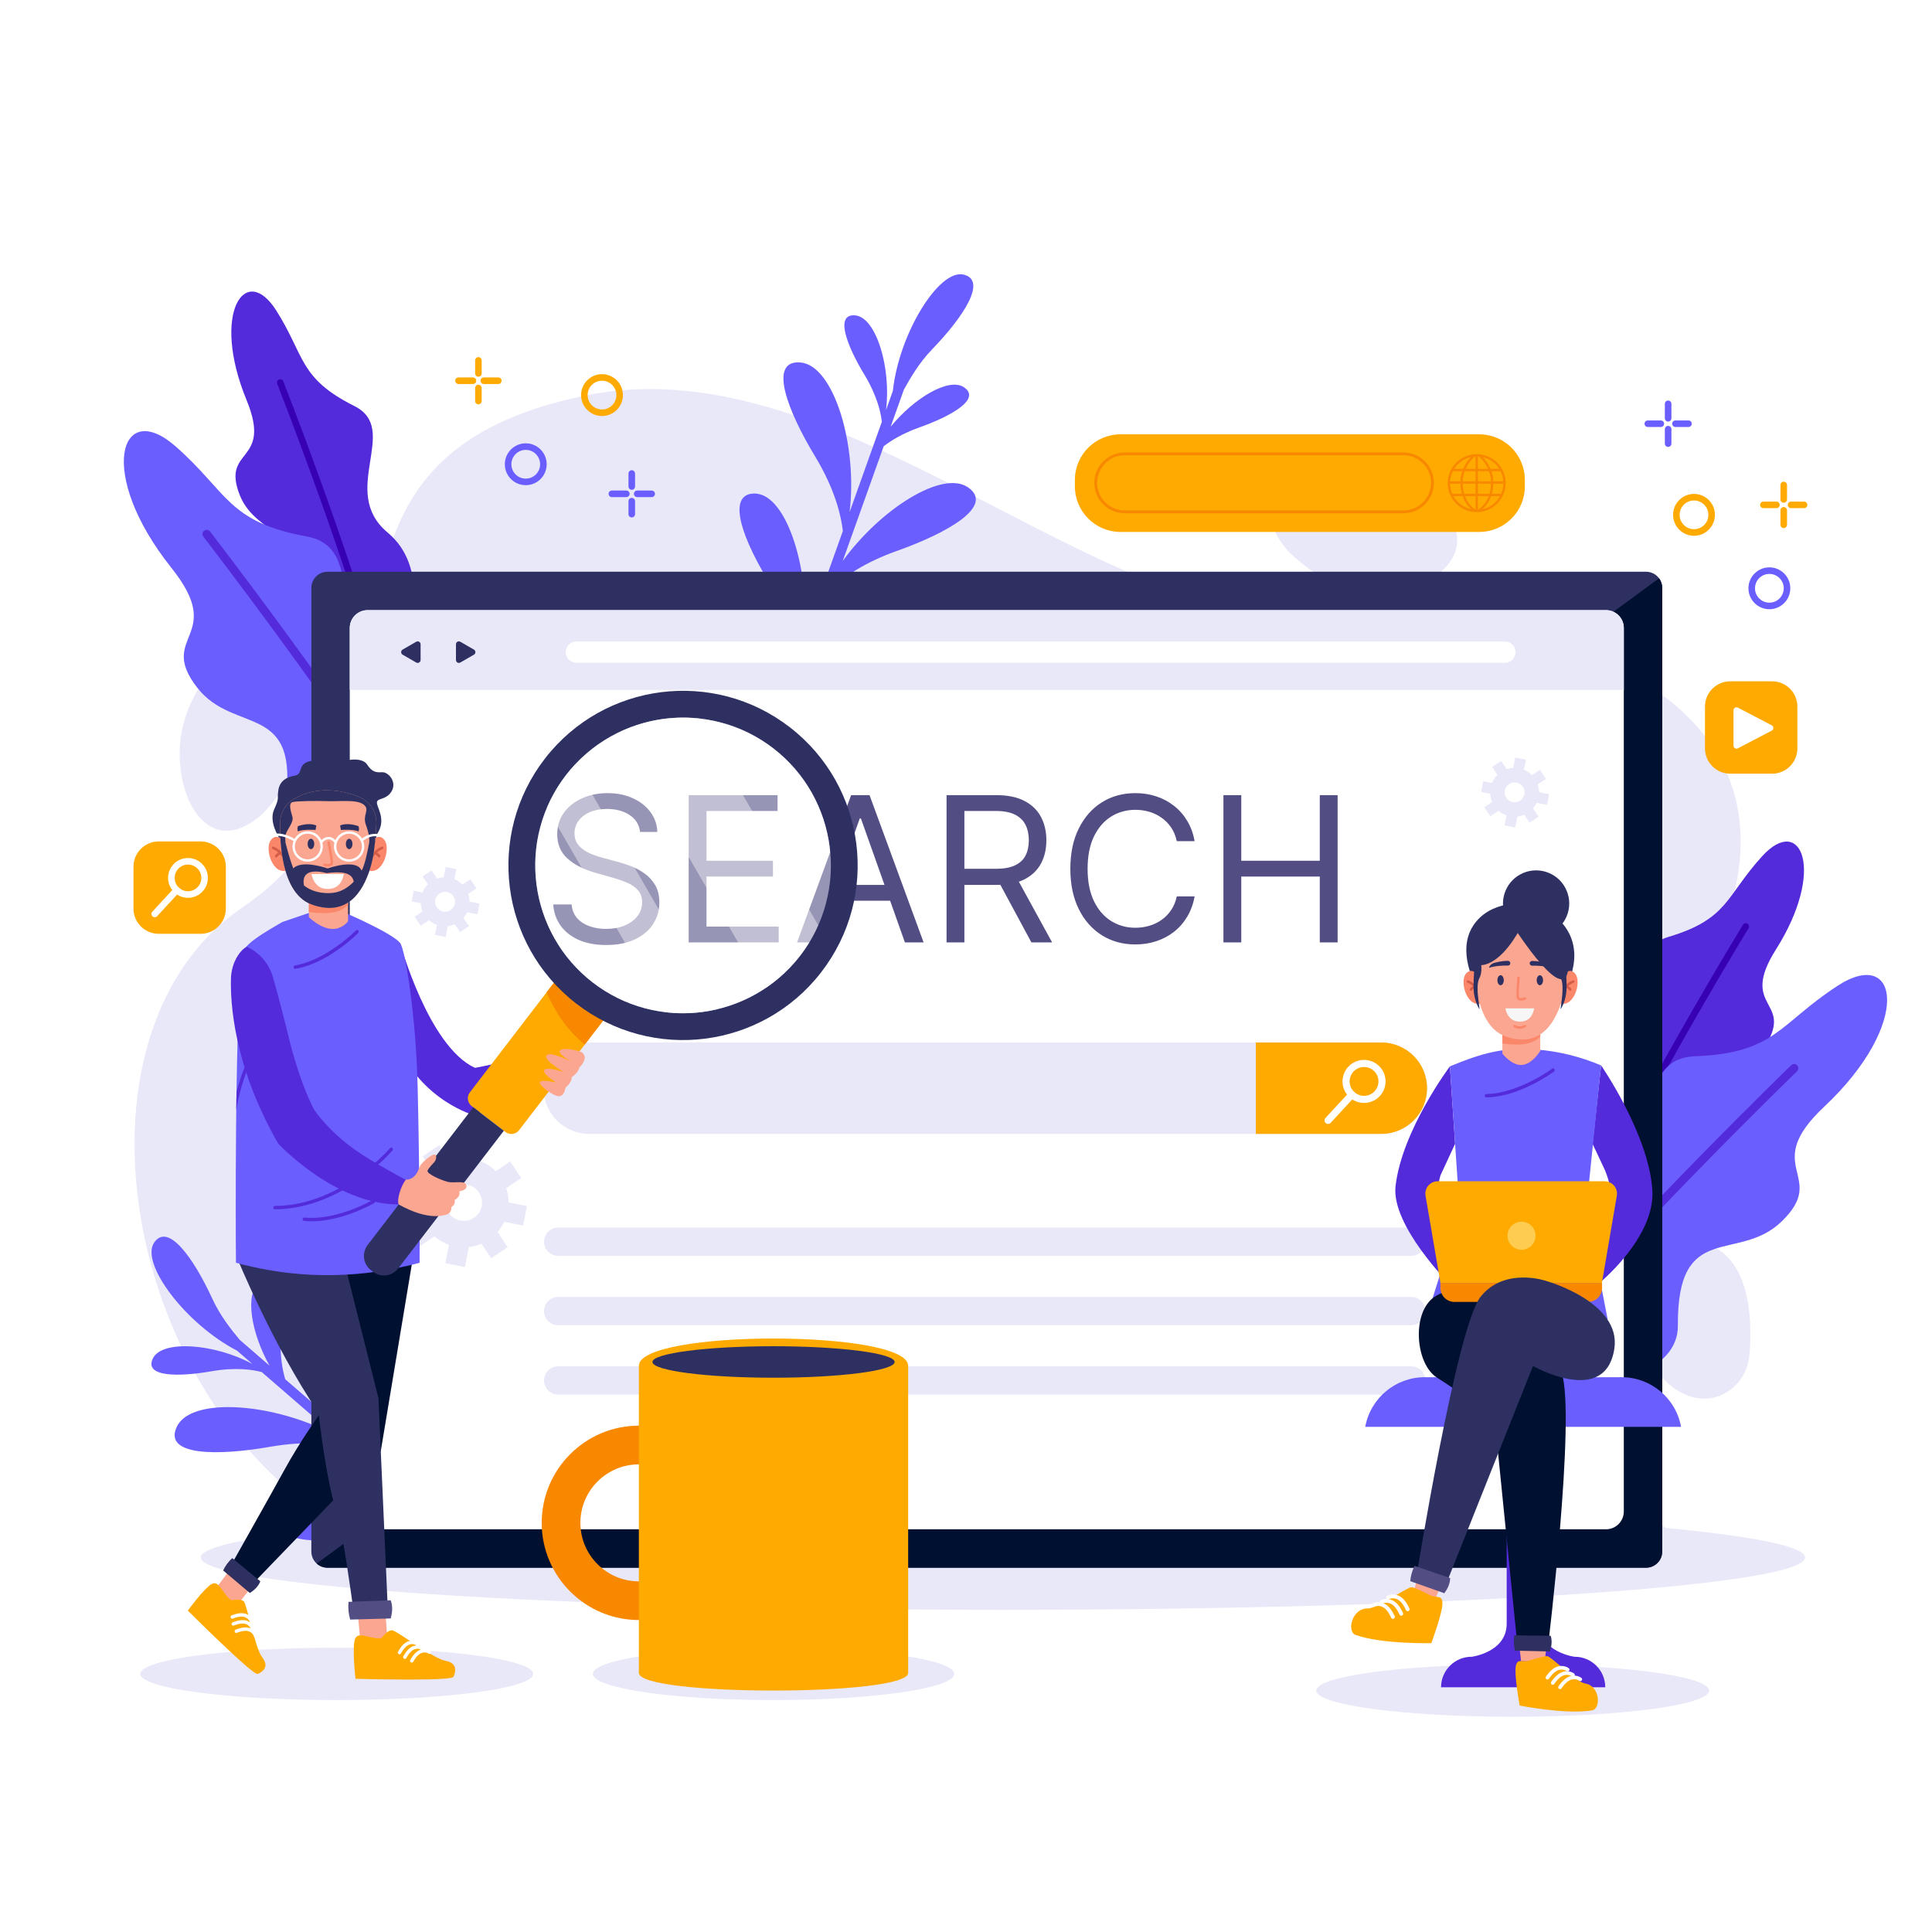 <svg width="500" height="500" viewBox="0 0 500 500" fill="none" xmlns="http://www.w3.org/2000/svg">
<rect x="0" y="0" width="500" height="500" fill="#333333" stroke="none"/>
<g clip-path="url(#clip0_1816_8)">
<path d="M500 0H0V500H500V0Z" fill="white"/>
<path d="M437.242 400.553C414.538 383.304 375.708 340.5 426.842 273.307C490.076 190.215 414.347 156.125 341.76 159.683C283.362 162.545 217.64 89.129 152.079 102.251C65.06 119.667 121.562 194.604 62.56 234.977C12.242 269.408 33.845 374.32 99.334 400.553H437.242Z" fill="#E8E8F9"/>
<path d="M447.097 360.17C450.367 358.083 452.415 354.527 452.753 350.662C453.514 341.937 453.487 321.661 436.894 321.102C426.826 320.763 420.072 338.639 425.87 350.255C430.851 360.234 439.91 364.757 447.097 360.17Z" fill="#E8E8F9"/>
<path d="M333.158 142.404C333.158 142.404 352.134 162.918 371.289 149.265C386.774 138.228 368.061 123.017 353.78 120.991C338.283 118.793 320.653 127.662 333.158 142.404Z" fill="#E8E8F9"/>
<path d="M67.885 210.691C67.885 210.691 87.409 191.905 73.809 173.598C62.815 158.798 48.427 177.228 46.735 191.11C44.899 206.173 53.832 223.095 67.885 210.691Z" fill="#E8E8F9"/>
<path d="M259.552 416.622C374.204 416.622 467.148 410.552 467.148 403.065C467.148 395.578 374.204 389.508 259.552 389.508C144.9 389.508 51.956 395.578 51.956 403.065C51.956 410.552 144.9 416.622 259.552 416.622Z" fill="#E8E8F9"/>
<path d="M459.603 245.74C449.999 260.93 464.066 258.863 457.08 270.275C450.711 280.677 436.602 275.132 442.116 295.787C443.322 300.305 440.767 304.436 436.504 307.218C429.488 311.794 421.402 310.848 415.606 306.65C415.136 306.312 414.679 305.95 414.241 305.567C409.661 301.578 406.923 295.389 408.071 288.384C409.002 282.701 411.575 276.735 417.722 273.203C432.144 264.916 418.909 246.324 431.809 242.468C447.366 237.817 446.625 231.894 456.079 221.551C466.098 210.585 472.62 225.153 459.603 245.74Z" fill="#542BDA"/>
<path d="M452.517 240.221C452.251 240.656 430.186 276.781 415.605 306.649C415.135 306.311 414.678 305.949 414.24 305.566C428.873 275.671 450.799 239.768 451.067 239.333C451.312 238.933 451.836 238.807 452.236 239.052C452.637 239.297 452.762 239.821 452.517 240.221Z" fill="#3700B3"/>
<path d="M472.117 286.399C455.27 302.215 473.447 304.171 461.075 316.126C449.798 327.023 434.02 315.577 434.232 343.063C434.278 349.076 429.768 353.394 423.565 355.484C413.359 358.921 403.597 355.139 397.734 348.048C397.257 347.476 396.806 346.878 396.384 346.26C391.968 339.819 390.553 331.234 394.237 322.884C397.225 316.109 402.35 309.513 411.139 307.095C431.76 301.423 421.272 274.019 438.572 273.373C459.435 272.593 460.42 264.982 475.518 255.152C491.522 244.731 494.949 264.966 472.117 286.399Z" fill="#6B5EFF"/>
<path d="M465.074 277.248C464.603 277.704 425.504 315.566 397.736 348.049C397.259 347.477 396.808 346.879 396.386 346.261C424.227 313.761 463.082 276.131 463.556 275.675C463.99 275.256 464.682 275.268 465.102 275.702C465.52 276.136 465.508 276.828 465.074 277.248Z" fill="#542BDA"/>
<path d="M63.803 103.519C70.636 120.141 57.138 115.672 62.046 128.12C66.52 139.466 81.376 136.445 72.373 155.835C70.404 160.077 72.206 164.587 75.924 168.064C82.042 173.784 90.171 174.251 96.606 171.119C97.128 170.868 97.64 170.59 98.137 170.288C103.338 167.151 107.104 161.529 107.186 154.431C107.252 148.672 105.749 142.352 100.305 137.81C87.533 127.154 103.784 111.13 91.745 105.102C77.227 97.83 78.98 92.124 71.458 80.303C63.485 67.771 54.543 80.992 63.803 103.519Z" fill="#542BDA"/>
<path d="M71.737 99.309C71.924 99.784 87.41 139.18 96.606 171.119C97.128 170.868 97.64 170.59 98.137 170.288C88.894 138.313 73.507 99.16 73.318 98.685C73.146 98.248 72.652 98.034 72.215 98.206C71.779 98.378 71.564 98.872 71.737 99.309Z" fill="#3700B3"/>
<path d="M44.347 146.939C58.757 165.003 40.488 164.337 51.021 177.941C60.623 190.34 77.876 181.27 73.732 208.442C72.826 214.386 76.671 219.306 82.511 222.262C92.12 227.124 102.323 224.779 109.14 218.599C109.694 218.101 110.226 217.574 110.732 217.022C116.024 211.28 118.654 202.986 116.202 194.194C114.214 187.061 110.086 179.799 101.734 176.149C82.137 167.585 96.439 141.963 79.41 138.848C58.874 135.09 58.987 127.416 45.452 115.527C31.104 102.923 24.817 122.459 44.347 146.939Z" fill="#6B5EFF"/>
<path d="M52.627 138.89C53.028 139.409 86.306 182.476 109.14 218.599C109.694 218.101 110.226 217.574 110.732 217.022C87.829 180.872 54.759 138.069 54.356 137.55C53.986 137.073 53.3 136.986 52.822 137.356C52.344 137.726 52.257 138.412 52.627 138.89Z" fill="#542BDA"/>
<path d="M241.73 153.095C234.624 148.229 216.829 160.231 207.523 174.805L215.778 151.679C218.766 149.088 223.996 145.452 232.171 142.554C244.883 138.048 257.624 130.991 250.505 126.116C243.834 121.548 227.741 131.848 218.097 145.184L228.698 115.486C230.67 113.969 233.672 112.126 237.961 110.606C245.972 107.766 254.002 103.319 249.515 100.247C245.622 97.581 236.636 102.95 230.501 110.433L233.937 100.807C235.508 98.011 237.743 94.015 241.266 90.37C249.427 81.926 255.599 72.427 249.304 71.05C243.003 69.672 232.693 86.22 231.07 101.169L229.302 106.122C230.675 95.248 226.766 82.083 221.314 81.617C215.897 81.154 219.294 89.681 223.697 96.952C227.048 102.487 227.973 106.878 228.222 109.15L219.871 132.545C221.996 115.319 215.804 94.545 207.178 93.808C198.582 93.073 203.973 106.603 210.959 118.14C216.238 126.858 217.725 133.793 218.131 137.421L208.117 165.475C209.892 148.453 203.804 127.793 195.311 127.726C188.764 127.674 190.768 136.919 198.588 149.969C203.903 158.838 205.602 166.802 206.146 170.995L201.429 184.209C202.219 184.768 203.041 185.061 203.857 185.076L205.734 179.818C208.385 177.254 213.908 172.895 223.397 169.532C236.108 165.027 248.849 157.969 241.73 153.095Z" fill="#6B5EFF"/>
<path d="M121.645 401.778H125.584L125.445 401.658C124.016 398.258 121.955 391.531 122.259 381.468C122.667 367.987 120.706 353.555 113.583 358.423C106.473 363.282 111.21 384.218 121.42 398.172L102.858 382.097C101.525 378.373 100.032 372.181 100.295 363.512C100.702 350.031 98.742 335.599 91.619 340.467C84.944 345.029 88.711 363.761 97.646 377.582L73.809 356.939C73.11 354.551 72.48 351.086 72.618 346.537C72.875 338.041 71.639 328.946 67.15 332.014C63.254 334.677 65.002 344.997 69.753 353.427L62.027 346.736C59.99 344.258 57.076 340.727 54.956 336.123C50.043 325.456 43.427 316.262 39.863 321.63C36.295 327.003 47.981 342.609 61.327 349.54L65.303 352.983C55.666 347.763 41.979 346.635 39.569 351.547C37.174 356.428 46.353 356.352 54.725 354.884C61.098 353.767 65.526 354.495 67.734 355.088L86.512 371.35C71.227 363.126 49.622 361.369 45.808 369.142C42.008 376.887 56.572 376.766 69.856 374.436C79.895 372.676 86.896 373.803 90.425 374.739L112.943 394.24C97.722 386.416 76.26 384.604 73.12 392.495C70.699 398.579 80.042 400.061 95.038 397.501C105.23 395.762 113.268 397.064 117.374 398.077L121.645 401.778Z" fill="#6B5EFF"/>
<path d="M430.18 152.152V401.536C430.18 403.847 428.305 405.72 425.993 405.72H84.761C83.685 405.72 82.71 405.316 81.966 404.651C81.114 403.885 80.576 402.773 80.576 401.535V152.152C80.576 149.841 82.449 147.965 84.76 147.965H425.993C427.371 147.965 428.596 148.634 429.36 149.662C429.875 150.358 430.18 151.219 430.18 152.152Z" fill="#2E3062"/>
<path d="M430.18 152.152V401.536C430.18 403.847 428.305 405.72 425.993 405.72H84.761C83.685 405.72 82.71 405.316 81.966 404.651L429.36 149.662C429.875 150.358 430.18 151.219 430.18 152.152Z" fill="#001030"/>
<path d="M420.239 162.518V391.169C420.239 393.713 418.174 395.778 415.628 395.778H95.128C92.582 395.778 90.519 393.713 90.519 391.169V162.518C90.519 159.972 92.582 157.907 95.128 157.907H415.628C418.174 157.906 420.239 159.971 420.239 162.518Z" fill="white"/>
<path d="M420.239 162.518V178.56H90.518V162.518C90.518 159.972 92.581 157.907 95.127 157.907H415.627C418.174 157.906 420.239 159.971 420.239 162.518Z" fill="#E8E8F9"/>
<path d="M146.407 168.773C146.407 170.287 147.635 171.515 149.149 171.515H389.489C391.003 171.515 392.231 170.287 392.231 168.773C392.231 167.259 391.004 166.032 389.489 166.032H149.149C147.634 166.032 146.407 167.259 146.407 168.773Z" fill="white"/>
<path d="M108.848 168.773V170.804C108.848 171.387 108.217 171.751 107.713 171.459L105.954 170.443L104.195 169.427C103.69 169.136 103.69 168.407 104.195 168.116L105.954 167.1L107.713 166.084C108.218 165.793 108.848 166.157 108.848 166.739V168.773Z" fill="#2E3062"/>
<path d="M118.001 168.773V170.804C118.001 171.387 118.632 171.751 119.136 171.459L120.895 170.443L122.654 169.427C123.159 169.136 123.159 168.407 122.654 168.116L120.895 167.1L119.136 166.084C118.631 165.793 118.001 166.157 118.001 166.739V168.773Z" fill="#2E3062"/>
<path d="M165.652 215.312C165.428 213.426 164.523 211.962 162.934 210.92C161.346 209.877 159.398 209.356 157.09 209.356C155.403 209.356 153.926 209.629 152.661 210.175C151.408 210.721 150.428 211.472 149.72 212.427C149.025 213.383 148.678 214.468 148.678 215.684C148.678 216.702 148.92 217.576 149.404 218.308C149.9 219.028 150.533 219.63 151.302 220.114C152.072 220.585 152.878 220.976 153.722 221.286C154.565 221.584 155.341 221.826 156.048 222.012L159.919 223.054C160.912 223.315 162.016 223.675 163.232 224.134C164.461 224.593 165.633 225.219 166.75 226.014C167.879 226.795 168.809 227.8 169.541 229.029C170.273 230.257 170.639 231.764 170.639 233.551C170.639 235.611 170.1 237.472 169.02 239.135C167.953 240.797 166.39 242.119 164.33 243.099C162.283 244.079 159.795 244.569 156.867 244.569C154.137 244.569 151.774 244.129 149.776 243.248C147.791 242.367 146.228 241.138 145.086 239.563C143.957 237.987 143.318 236.157 143.169 234.072H147.934C148.058 235.512 148.542 236.703 149.385 237.646C150.241 238.576 151.321 239.271 152.624 239.73C153.939 240.177 155.353 240.4 156.867 240.4C158.629 240.4 160.211 240.115 161.613 239.544C163.015 238.961 164.125 238.154 164.944 237.125C165.763 236.082 166.173 234.866 166.173 233.477C166.173 232.211 165.819 231.181 165.112 230.387C164.405 229.593 163.474 228.948 162.32 228.452C161.166 227.955 159.919 227.521 158.579 227.149L153.889 225.809C150.911 224.953 148.554 223.731 146.817 222.142C145.08 220.554 144.211 218.476 144.211 215.908C144.211 213.773 144.788 211.912 145.942 210.324C147.109 208.724 148.672 207.483 150.632 206.602C152.605 205.709 154.807 205.262 157.239 205.262C159.696 205.262 161.88 205.702 163.79 206.583C165.701 207.452 167.215 208.643 168.332 210.157C169.461 211.67 170.056 213.389 170.118 215.312H165.652ZM178.228 243.899V205.783H201.232V209.877H182.844V222.757H200.041V226.851H182.844V239.805H201.53V243.899H178.228ZM211.115 243.899H206.276L220.271 205.783H225.036L239.032 243.899H234.193L222.802 211.813H222.505L211.115 243.899ZM212.901 229.01H232.406V233.104H212.901V229.01ZM244.969 243.899V205.783H257.848C260.825 205.783 263.27 206.292 265.181 207.309C267.091 208.314 268.506 209.698 269.424 211.459C270.342 213.221 270.801 215.225 270.801 217.471C270.801 219.717 270.342 221.708 269.424 223.445C268.506 225.182 267.098 226.547 265.199 227.54C263.301 228.52 260.875 229.01 257.922 229.01H247.5V224.841H257.773C259.808 224.841 261.446 224.543 262.687 223.948C263.94 223.352 264.846 222.508 265.404 221.417C265.975 220.312 266.26 218.997 266.26 217.471C266.26 215.945 265.975 214.611 265.404 213.469C264.833 212.328 263.921 211.447 262.668 210.827C261.415 210.194 259.758 209.877 257.699 209.877H249.584V243.899H244.969ZM262.91 226.777L272.29 243.899H266.93L257.699 226.777H262.91ZM309.164 217.694H304.548C304.275 216.367 303.798 215.2 303.115 214.195C302.445 213.19 301.626 212.347 300.658 211.664C299.703 210.969 298.642 210.448 297.476 210.101C296.31 209.753 295.094 209.58 293.828 209.58C291.52 209.58 289.43 210.163 287.556 211.329C285.695 212.495 284.212 214.214 283.108 216.485C282.016 218.755 281.47 221.541 281.47 224.841C281.47 228.141 282.016 230.927 283.108 233.198C284.212 235.468 285.695 237.187 287.556 238.353C289.43 239.519 291.52 240.102 293.828 240.102C295.094 240.102 296.31 239.929 297.476 239.581C298.642 239.234 299.703 238.719 300.658 238.036C301.626 237.342 302.445 236.492 303.115 235.487C303.798 234.469 304.275 233.303 304.548 231.988H309.164C308.816 233.936 308.184 235.679 307.265 237.218C306.347 238.756 305.206 240.065 303.841 241.145C302.476 242.212 300.944 243.024 299.244 243.583C297.557 244.141 295.751 244.42 293.828 244.42C290.577 244.42 287.686 243.626 285.155 242.038C282.624 240.45 280.633 238.192 279.181 235.263C277.729 232.335 277.003 228.861 277.003 224.841C277.003 220.821 277.729 217.347 279.181 214.419C280.633 211.49 282.624 209.232 285.155 207.644C287.686 206.056 290.577 205.262 293.828 205.262C295.751 205.262 297.557 205.541 299.244 206.099C300.944 206.658 302.476 207.477 303.841 208.556C305.206 209.623 306.347 210.926 307.265 212.464C308.184 213.991 308.816 215.734 309.164 217.694ZM316.622 243.899V205.783H321.238V222.757H341.562V205.783H346.177V243.899H341.562V226.851H321.238V243.899H316.622Z" fill="#524E84"/>
<path d="M369.323 281.626C369.323 288.157 364.029 293.451 357.498 293.451H152.493C145.962 293.451 140.668 288.157 140.668 281.626C140.668 275.095 145.962 269.801 152.493 269.801H357.498C364.029 269.801 369.323 275.095 369.323 281.626Z" fill="#E8E8F9"/>
<path d="M357.498 269.801H325.004V293.451H357.498C364.029 293.451 369.323 288.157 369.323 281.626C369.323 275.095 364.029 269.801 357.498 269.801Z" fill="#FFAA01"/>
<path d="M349.237 283.963C346.98 281.88 346.839 278.349 348.921 276.093C351.004 273.836 354.535 273.695 356.791 275.778C359.048 277.861 359.189 281.392 357.106 283.648C355.025 285.904 351.494 286.046 349.237 283.963ZM355.546 277.127C354.034 275.731 351.668 275.826 350.272 277.338C348.876 278.85 348.971 281.216 350.483 282.612C351.995 284.008 354.361 283.913 355.757 282.401C357.153 280.889 357.058 278.523 355.546 277.127Z" fill="white"/>
<path d="M343.084 290.63C342.711 290.286 342.688 289.705 343.032 289.332L349.185 282.665C349.529 282.292 350.11 282.269 350.483 282.613C350.856 282.957 350.879 283.538 350.535 283.911L344.382 290.578C344.038 290.951 343.457 290.974 343.084 290.63Z" fill="white"/>
<path d="M140.79 321.344C140.79 323.363 142.427 324.999 144.445 324.999H365.234C367.253 324.999 368.889 323.363 368.889 321.344C368.889 319.325 367.252 317.689 365.234 317.689H144.445C142.426 317.689 140.79 319.325 140.79 321.344Z" fill="#E8E8F9"/>
<path d="M140.79 339.302C140.79 341.321 142.427 342.957 144.445 342.957H365.234C367.253 342.957 368.889 341.32 368.889 339.302C368.889 337.283 367.252 335.647 365.234 335.647H144.445C142.426 335.647 140.79 337.283 140.79 339.302Z" fill="#E8E8F9"/>
<path d="M140.79 357.26C140.79 359.279 142.427 360.915 144.445 360.915H365.234C367.253 360.915 368.889 359.278 368.889 357.26C368.889 355.241 367.252 353.605 365.234 353.605H144.445C142.426 353.604 140.79 355.241 140.79 357.26Z" fill="#E8E8F9"/>
<path d="M135.374 317.182L136.366 312.125L131.628 311.195C131.625 309.95 131.412 308.701 131.001 307.493L134.905 304.87L132.031 300.592L128.294 303.103C127.181 301.974 125.874 301.104 124.458 300.522L125.389 295.783L120.332 294.791L119.373 299.675C118.335 299.733 117.303 299.931 116.296 300.274L113.673 296.369L109.395 299.243L111.906 302.979C110.776 304.092 109.907 305.399 109.325 306.815L105.183 306.001L104.19 311.058L108.478 311.9C108.552 313.224 108.848 314.543 109.389 315.802L105.651 318.312L108.525 322.59L112.43 319.967C113.55 320.943 114.83 321.676 116.197 322.156L115.26 326.924L120.318 327.916L121.333 322.748C122.445 322.625 123.547 322.34 124.606 321.884L127.116 325.622L131.394 322.748L128.771 318.844C129.469 318.042 130.043 317.16 130.489 316.221L135.374 317.182ZM122.673 315.157C120.511 316.609 117.57 316.032 116.118 313.87C114.666 311.708 115.242 308.767 117.405 307.315C119.567 305.863 122.508 306.439 123.96 308.602C125.412 310.764 124.835 313.704 122.673 315.157Z" fill="#E8E8F9"/>
<path d="M400.362 208.3L400.904 205.536L398.314 205.028C398.312 204.347 398.196 203.665 397.971 203.005L400.105 201.571L398.534 199.233L396.492 200.605C395.884 199.988 395.169 199.513 394.396 199.195L394.905 196.605L392.141 196.063L391.617 198.732C391.05 198.764 390.486 198.872 389.935 199.059L388.502 196.925L386.164 198.496L387.536 200.538C386.919 201.146 386.444 201.86 386.126 202.634L383.862 202.189L383.319 204.953L385.663 205.413C385.703 206.136 385.865 206.857 386.161 207.546L384.118 208.918L385.689 211.256L387.823 209.823C388.435 210.357 389.135 210.757 389.882 211.019L389.37 213.624L392.134 214.166L392.688 211.342C393.296 211.275 393.898 211.119 394.477 210.87L395.849 212.913L398.187 211.342L396.753 209.209C397.135 208.771 397.448 208.289 397.692 207.776L400.362 208.3ZM393.42 207.193C392.238 207.987 390.631 207.672 389.838 206.49C389.044 205.308 389.36 203.701 390.541 202.907C391.723 202.113 393.33 202.429 394.124 203.61C394.917 204.793 394.602 206.4 393.42 207.193Z" fill="#E8E8F9"/>
<path d="M123.566 236.63L124.108 233.866L121.518 233.358C121.516 232.677 121.4 231.995 121.175 231.335L123.308 229.901L121.737 227.563L119.695 228.935C119.087 228.318 118.372 227.843 117.599 227.525L118.108 224.935L115.344 224.393L114.82 227.062C114.253 227.094 113.689 227.202 113.138 227.389L111.705 225.255L109.367 226.826L110.739 228.868C110.122 229.476 109.647 230.191 109.329 230.964L107.065 230.519L106.522 233.283L108.865 233.743C108.905 234.466 109.067 235.187 109.363 235.876L107.32 237.248L108.891 239.586L111.025 238.153C111.637 238.687 112.337 239.087 113.084 239.349L112.572 241.954L115.336 242.496L115.89 239.672C116.498 239.605 117.1 239.449 117.679 239.2L119.051 241.243L121.389 239.672L119.956 237.539C120.338 237.101 120.651 236.619 120.895 236.106L123.566 236.63ZM116.625 235.523C115.443 236.317 113.836 236.001 113.042 234.82C112.248 233.638 112.564 232.031 113.745 231.237C114.927 230.443 116.534 230.759 117.328 231.94C118.122 233.123 117.807 234.73 116.625 235.523Z" fill="#E8E8F9"/>
<path d="M137.985 433.203C137.985 436.947 115.224 439.982 87.148 439.982C59.072 439.982 36.311 436.947 36.311 433.203C36.311 429.459 59.072 426.424 87.148 426.424C115.224 426.424 137.985 429.459 137.985 433.203Z" fill="#E8E8F9"/>
<path d="M101.696 266.451C106.403 283.573 121.911 288.354 121.911 288.354C128.059 287.05 131.956 285.202 135.825 283.072C134.679 280.327 134.182 277.539 133.546 273.917C127.835 275.506 122.902 276.355 122.902 276.355C110.846 270.767 103.534 244.02 103.534 244.02C96.367 250.822 101.696 266.451 101.696 266.451Z" fill="#542BDA"/>
<path d="M61.143 404.034L56.042 410.857C56.042 410.857 56.973 413.907 60.751 416.258L66.852 408.408L61.143 404.034Z" fill="#FBA691"/>
<path d="M59.904 414.143C59.904 414.143 62.29 413.629 63.107 414.454C63.923 415.279 65.972 426.503 67.89 428.959C69.807 431.415 67.877 432.719 66.697 433.217C65.517 433.715 48.609 416.823 48.609 416.823C48.609 416.823 52.789 411.048 54.804 409.927C56.82 408.806 57.765 412.955 59.904 414.143Z" fill="#FFAA01"/>
<path d="M60.219 420.694C60.112 420.653 60.022 420.57 59.974 420.454C59.882 420.229 59.985 419.968 60.206 419.87C60.28 419.837 62.026 419.074 63.422 419.332C65.28 419.673 65.742 421.269 65.76 421.337C65.825 421.572 65.691 421.819 65.462 421.889C65.233 421.959 64.993 421.824 64.928 421.589C64.915 421.546 64.582 420.451 63.259 420.206C62.121 419.996 60.555 420.678 60.54 420.685C60.434 420.732 60.319 420.732 60.219 420.694Z" fill="white"/>
<path d="M59.94 418.899C59.834 418.858 59.743 418.775 59.696 418.659C59.604 418.434 59.707 418.172 59.928 418.075C60.002 418.042 61.748 417.279 63.144 417.537C65.004 417.879 65.464 419.474 65.482 419.542C65.547 419.777 65.414 420.024 65.184 420.094C64.954 420.164 64.715 420.03 64.65 419.794C64.637 419.751 64.303 418.656 62.981 418.411C61.839 418.2 60.278 418.883 60.262 418.89C60.155 418.937 60.041 418.937 59.94 418.899Z" fill="white"/>
<path d="M61.001 422.584C60.894 422.544 60.804 422.46 60.757 422.344C60.665 422.119 60.768 421.857 60.989 421.76C61.063 421.727 62.809 420.964 64.205 421.222C66.065 421.563 66.525 423.159 66.544 423.227C66.609 423.462 66.475 423.709 66.245 423.779C66.016 423.849 65.776 423.714 65.711 423.479C65.698 423.436 65.364 422.341 64.042 422.096C62.899 421.885 61.339 422.568 61.323 422.575C61.216 422.622 61.101 422.622 61.001 422.584Z" fill="white"/>
<path d="M92.43 415.749L93.203 424.233C93.203 424.233 95.936 425.877 100.316 425.097L99.598 415.181L92.43 415.749Z" fill="#FBA691"/>
<path d="M98.771 423.904C98.771 423.904 100.263 421.839 101.473 421.909C102.683 421.979 112.111 429.256 115.313 429.822C118.515 430.388 117.929 432.748 117.361 433.959C116.793 435.169 92.002 434.475 92.002 434.475C92.002 434.475 91.088 426.472 91.869 424.195C92.65 421.917 96.281 424.476 98.771 423.904Z" fill="#FFAA01"/>
<path d="M104.906 429.308C104.798 429.345 104.675 429.338 104.565 429.279C104.35 429.164 104.264 428.897 104.371 428.681C104.407 428.609 105.265 426.907 106.505 426.215C108.154 425.292 109.527 426.227 109.585 426.267C109.785 426.406 109.84 426.682 109.707 426.882C109.575 427.082 109.305 427.132 109.104 426.992C109.066 426.967 108.111 426.337 106.937 426.992C105.927 427.556 105.156 429.08 105.149 429.096C105.096 429.201 105.008 429.273 104.906 429.308Z" fill="white"/>
<path d="M103.546 428.103C103.438 428.14 103.315 428.133 103.205 428.074C102.99 427.959 102.903 427.692 103.011 427.476C103.047 427.404 103.905 425.702 105.144 425.01C106.794 424.087 108.166 425.022 108.224 425.062C108.424 425.201 108.479 425.477 108.346 425.677C108.214 425.877 107.944 425.927 107.743 425.787C107.706 425.762 106.75 425.132 105.576 425.787C104.562 426.354 103.796 427.875 103.788 427.891C103.736 427.996 103.648 428.069 103.546 428.103Z" fill="white"/>
<path d="M106.714 430.265C106.606 430.302 106.483 430.295 106.373 430.236C106.158 430.121 106.071 429.854 106.179 429.638C106.215 429.566 107.073 427.864 108.313 427.172C109.963 426.248 111.335 427.184 111.393 427.224C111.593 427.363 111.648 427.639 111.515 427.839C111.383 428.039 111.113 428.089 110.912 427.948C110.875 427.923 109.919 427.293 108.745 427.948C107.731 428.515 106.964 430.036 106.957 430.052C106.904 430.157 106.816 430.23 106.714 430.265Z" fill="white"/>
<path d="M87.676 323.664L82.524 366.303C82.524 366.303 77.902 372.575 73.496 380.6C69.798 387.336 59.944 404.813 59.944 404.813L65.904 409.357L98.547 375.53L107.237 323.249L87.676 323.664Z" fill="#001030"/>
<path d="M67.373 409.247C66.837 410.592 65.837 411.507 64.668 412.275L57.747 406.431C58.327 405.204 59.122 404.143 60.105 403.23L67.373 409.247Z" fill="#2E3062"/>
<path d="M61.314 325.426C61.314 325.426 70.507 348.026 82.453 365.65C82.453 365.65 84.237 382.802 87.288 391.932C88.624 395.93 91.212 414.872 91.212 414.872L100.275 414.46L97.936 361.795L88.349 323.65L61.314 325.426Z" fill="#2E3062"/>
<path d="M101.118 414.15C101.693 415.725 101.535 417.288 101.118 418.853L90.629 419.146C90.183 417.638 90.051 416.109 90.195 414.561L101.118 414.15Z" fill="#524E84"/>
<path d="M103.534 244.02C104.901 245.725 107.641 263.096 108.071 280.73C108.082 281.137 108.091 281.543 108.102 281.948C108.146 283.814 108.186 285.689 108.224 287.565C108.262 289.416 108.295 291.262 108.326 293.095C108.375 296.095 108.419 299.048 108.455 301.893C108.459 302.216 108.462 302.537 108.466 302.858C108.499 305.632 108.526 308.291 108.546 310.775C108.548 311.101 108.551 311.422 108.553 311.74C108.582 315.468 108.599 318.769 108.602 321.419V321.421C108.604 321.793 108.604 322.145 108.604 322.49C108.604 324.343 108.6 325.813 108.586 326.805C104.196 327.987 99.808 328.844 95.42 329.369C95.305 329.382 95.187 329.398 95.07 329.411C94.873 329.435 94.681 329.457 94.486 329.48C94.437 329.485 94.391 329.489 94.34 329.493C93.578 329.577 92.821 329.65 92.057 329.712C88.284 330.022 84.512 330.091 80.739 329.916C80.407 329.9 80.079 329.883 79.747 329.863C79.452 329.847 79.153 329.83 78.855 329.808C78.722 329.801 78.587 329.792 78.452 329.781C78.2 329.763 77.952 329.743 77.699 329.726C72.155 329.277 66.611 328.307 61.07 326.806C61.041 324.623 61.015 320.175 61.006 314.439C61.006 314.125 61.004 313.806 61.006 313.482C60.999 307.155 61.024 299.388 61.099 291.391C61.106 290.758 61.112 290.127 61.121 289.491C61.128 288.758 61.134 288.021 61.143 287.281C61.145 287.157 61.145 287.031 61.148 286.907C61.152 286.734 61.155 286.562 61.157 286.387C61.159 286.04 61.164 285.69 61.17 285.344C61.177 284.837 61.183 284.332 61.192 283.83C61.196 283.447 61.203 283.064 61.208 282.681C61.219 281.919 61.232 281.158 61.243 280.401C61.511 264.525 62.047 249.935 63.067 246.222C63.162 245.879 63.262 245.629 63.362 245.48C63.47 245.314 63.605 245.148 63.756 244.975C63.946 244.758 64.168 244.534 64.416 244.309C66.116 242.744 69.065 240.926 72.056 239.201C72.403 238.999 72.756 238.8 73.101 238.601C73.154 238.572 81.228 235.849 81.279 235.818L89.725 236.409C89.723 236.411 101.525 241.515 103.534 244.02Z" fill="#6B5EFF"/>
<path d="M69.456 266.893C69.456 266.473 68.921 266.29 68.668 266.624C65.274 271.095 63.226 275.969 62.015 279.822C61.705 280.812 61.437 281.77 61.205 282.683C61.201 283.066 61.194 283.449 61.189 283.832C61.18 284.335 61.174 284.839 61.167 285.346C61.16 285.691 61.156 286.041 61.154 286.389C61.152 286.564 61.15 286.737 61.145 286.909C61.143 287.033 61.143 287.159 61.14 287.283C61.459 285.352 61.988 282.833 62.858 280.061C64.044 276.291 66.052 271.523 69.366 267.156C69.425 267.081 69.456 266.988 69.456 266.893Z" fill="#542BDA"/>
<path d="M71.175 312.973H71.177C80.297 312.933 88.082 308.783 93.007 305.308C98.333 301.55 101.561 297.743 101.593 297.705C101.749 297.519 101.725 297.242 101.54 297.087C101.354 296.931 101.078 296.955 100.922 297.14C100.891 297.177 97.722 300.913 92.482 304.606C87.664 308.002 80.057 312.057 71.174 312.096C70.932 312.097 70.736 312.294 70.737 312.537C70.737 312.777 70.933 312.973 71.175 312.973Z" fill="#542BDA"/>
<path d="M80.68 316.072C88.594 316.072 96.487 311.562 96.845 311.354C97.055 311.233 97.126 310.964 97.005 310.754C96.884 310.544 96.615 310.473 96.405 310.594C96.312 310.647 87.026 315.951 78.792 315.099C78.548 315.072 78.335 315.25 78.31 315.49C78.285 315.731 78.46 315.947 78.701 315.972C79.359 316.04 80.02 316.072 80.68 316.072Z" fill="#542BDA"/>
<path d="M78.413 250.286C86.04 248.172 92.44 241.717 92.731 241.422C92.901 241.249 92.898 240.971 92.725 240.801C92.552 240.631 92.274 240.635 92.105 240.807C92.03 240.883 84.497 248.475 76.335 249.853C76.092 249.892 75.935 250.12 75.975 250.359C76.015 250.598 76.242 250.759 76.481 250.719C77.131 250.608 77.776 250.462 78.413 250.286Z" fill="#542BDA"/>
<path d="M72.03 214.686C72.03 222.397 76.777 227.711 84.489 227.711C92.2 227.711 97.574 221.997 97.574 214.286C97.574 206.575 93.008 200.733 85.296 200.733C76.048 200.733 72.03 206.975 72.03 214.686Z" fill="#2E3062"/>
<path d="M72.206 216.731C72.206 216.731 69.511 212.655 70.936 209.514C72.411 206.263 71.663 206.975 72.03 204.533C72.397 202.091 74.176 201.085 76.306 200.733C78.436 200.381 76.977 197.929 79.929 197.049C82.881 196.169 85.247 199.251 87.146 197.87C89.044 196.489 93.708 195.809 95.018 197.87C96.328 199.93 97.493 199.917 98.889 199.85C100.57 199.77 102.823 202.421 101.302 204.861C99.781 207.301 97.22 206.332 97.574 208.013C97.928 209.694 100.094 212.655 97.19 216.418C96.311 217.557 72.206 216.731 72.206 216.731Z" fill="#2E3062"/>
<path d="M73.762 218.006C73.762 218.006 71.62 215.149 70.026 217.512C68.433 219.874 70.685 226.851 74.586 225.148L73.762 218.006Z" fill="#FB876B"/>
<path d="M73.735 222.991C73.591 222.991 73.459 222.896 73.418 222.75C72.814 220.596 70.582 219.723 70.56 219.714C70.39 219.649 70.305 219.459 70.369 219.289C70.433 219.119 70.624 219.033 70.793 219.098C70.897 219.137 73.356 220.092 74.053 222.572C74.102 222.747 74 222.929 73.825 222.979C73.794 222.988 73.764 222.991 73.735 222.991Z" fill="#D45C48"/>
<path d="M71.482 221.906C71.421 221.906 71.359 221.889 71.304 221.853C71.151 221.754 71.107 221.55 71.205 221.397C71.221 221.372 71.616 220.769 72.442 220.4C72.607 220.325 72.803 220.4 72.877 220.566C72.951 220.732 72.877 220.927 72.711 221.001C72.072 221.287 71.762 221.749 71.759 221.754C71.697 221.853 71.591 221.906 71.482 221.906Z" fill="#D45C48"/>
<path d="M95.841 218.006C95.841 218.006 97.984 215.149 99.577 217.512C101.17 219.874 98.918 226.851 95.017 225.148L95.841 218.006Z" fill="#FB876B"/>
<path d="M95.869 222.991C96.013 222.991 96.145 222.896 96.186 222.75C96.79 220.596 99.022 219.723 99.044 219.714C99.214 219.649 99.299 219.459 99.235 219.289C99.171 219.119 98.98 219.033 98.811 219.098C98.707 219.137 96.248 220.092 95.551 222.572C95.502 222.747 95.604 222.929 95.779 222.979C95.81 222.988 95.84 222.991 95.869 222.991Z" fill="#D45C48"/>
<path d="M98.122 221.906C98.183 221.906 98.245 221.889 98.3 221.853C98.453 221.754 98.497 221.55 98.398 221.397C98.382 221.372 97.987 220.769 97.161 220.4C96.996 220.325 96.8 220.4 96.726 220.566C96.652 220.732 96.726 220.927 96.892 221.001C97.531 221.287 97.841 221.749 97.844 221.754C97.907 221.853 98.013 221.906 98.122 221.906Z" fill="#D45C48"/>
<path d="M90.076 231.065V238.405C90.076 238.405 88.93 240.116 86.631 240.388C83.414 240.769 79.929 237.37 79.929 237.37V231.553L90.076 231.065Z" fill="#FBA691"/>
<path d="M90.076 231.065V234.143C88.198 236.227 84.864 236.747 79.929 236.019V231.553L90.076 231.065Z" fill="#FB876B"/>
<path d="M72.625 217.875C72.653 218.277 72.686 218.684 72.727 219.095C72.831 220.128 72.971 221.19 73.16 222.247C73.167 222.285 73.172 222.32 73.179 222.353C74.111 227.47 76.205 232.499 80.719 234.111C90.945 237.762 94.596 228.994 96.057 223.883C96.218 223.316 96.364 222.684 96.492 222.011C96.497 221.985 96.502 221.957 96.509 221.926C96.651 221.169 96.774 220.363 96.878 219.533C96.956 218.918 97.022 218.294 97.081 217.665C97.23 216.138 97.327 214.605 97.391 213.246C97.54 210.139 95.679 207.281 92.769 206.165C88.575 204.552 82.207 203.276 76.173 206.697C73.944 207.96 72.546 210.3 72.496 212.861C72.469 214.274 72.49 216.009 72.625 217.875Z" fill="#FBA691"/>
<path d="M72.625 217.875C72.653 218.277 72.686 218.684 72.727 219.095C72.831 220.128 72.971 221.19 73.16 222.247C73.167 222.285 73.172 222.32 73.179 222.353C74.111 227.47 76.205 232.499 80.719 234.111C90.945 237.762 94.596 228.994 96.057 223.883C96.218 223.316 96.364 222.684 96.492 222.011C96.497 221.985 96.502 221.957 96.509 221.926C96.651 221.169 96.774 220.363 96.878 219.533C96.956 218.918 97.022 218.294 97.081 217.665L95.549 218.065C95.111 220.38 94.454 223.751 93.598 225.324C92.257 222.052 84.803 224.754 84.803 224.754C84.803 224.754 78.157 222.392 75.906 224.74C74.835 222.019 73.885 218.065 73.885 218.065L72.625 217.875ZM84.589 225.964C89.954 225.229 91.287 226.6 91.538 228.189C90.084 229.719 88.46 230.601 86.968 230.936C85.126 231.354 81.398 231.317 78.676 229.172C78.401 227.935 78.091 224.327 84.589 225.964Z" fill="#2E3062"/>
<path d="M81.326 218.413C81.326 219.154 80.944 219.754 80.473 219.754C80.002 219.754 79.62 219.154 79.62 218.413C79.62 217.672 80.002 217.072 80.473 217.072C80.944 217.072 81.326 217.673 81.326 218.413Z" fill="#2E3062"/>
<path d="M91.217 218.413C91.217 219.154 90.835 219.754 90.364 219.754C89.893 219.754 89.512 219.154 89.512 218.413C89.512 217.672 89.894 217.072 90.364 217.072C90.834 217.072 91.217 217.673 91.217 218.413Z" fill="#2E3062"/>
<path d="M92.778 213.812C92.778 213.812 90.088 212.749 88.017 213.644L88.224 214.796C88.224 214.796 91.264 214.539 92.796 215.16C92.933 214.716 92.953 214.268 92.778 213.812Z" fill="#2E3062"/>
<path d="M77.105 213.812C77.105 213.812 79.795 212.749 81.866 213.644L81.659 214.796C81.659 214.796 78.619 214.539 77.087 215.16C76.95 214.716 76.93 214.268 77.105 213.812Z" fill="#2E3062"/>
<path d="M85.136 224.227C84.584 224.295 84.01 224.147 83.921 224.122C83.746 224.074 83.642 223.893 83.69 223.718C83.738 223.542 83.919 223.439 84.094 223.486C84.404 223.57 85.136 223.671 85.421 223.45C85.476 223.407 85.548 223.327 85.545 223.126C85.524 221.969 84.742 218.178 84.734 218.14C84.697 217.962 84.812 217.788 84.99 217.751C85.169 217.714 85.343 217.829 85.379 218.007C85.412 218.165 86.181 221.897 86.203 223.115C86.211 223.573 86.002 223.834 85.825 223.972C85.633 224.122 85.387 224.197 85.136 224.227Z" fill="#FB876B"/>
<path d="M80.63 226.205C80.899 227.56 81.795 230.054 84.811 230.054C87.834 230.054 88.682 227.775 88.974 226.205H80.63Z" fill="white"/>
<path d="M97.042 218.064H95.548C95.713 216.564 95.168 214.752 94.718 213.544C93.697 210.806 95.87 209.598 94.113 208.227C92.356 206.853 87.983 207.441 84.942 207.343C81.882 207.244 76.965 207.287 75.772 207.564C74.575 207.837 75.231 209.824 75.67 211.363C76.112 212.899 74.203 214.6 73.884 216.192C73.792 216.649 73.811 217.328 73.885 218.063H72.64C72.492 216.125 72.47 214.322 72.497 212.859C72.547 210.298 73.944 207.958 76.172 206.696C82.207 203.275 88.575 204.55 92.768 206.162C95.678 207.279 97.541 210.137 97.392 213.245C97.32 214.724 97.211 216.404 97.042 218.064Z" fill="#2E3062"/>
<path d="M86.428 219.077C86.428 216.912 88.19 215.15 90.355 215.15C92.52 215.15 94.282 216.912 94.282 219.077C94.282 221.242 92.52 223.004 90.355 223.004C88.19 223.004 86.428 221.243 86.428 219.077ZM87.04 219.077C87.04 220.905 88.527 222.392 90.355 222.392C92.183 222.392 93.67 220.905 93.67 219.077C93.67 217.249 92.183 215.762 90.355 215.762C88.527 215.762 87.04 217.249 87.04 219.077Z" fill="white"/>
<path d="M75.694 219.077C75.694 216.912 77.456 215.15 79.621 215.15C81.786 215.15 83.548 216.912 83.548 219.077C83.548 221.242 81.786 223.004 79.621 223.004C77.455 223.004 75.694 221.243 75.694 219.077ZM76.306 219.077C76.306 220.905 77.793 222.392 79.621 222.392C81.449 222.392 82.936 220.905 82.936 219.077C82.936 217.249 81.449 215.762 79.621 215.762C77.793 215.762 76.306 217.249 76.306 219.077Z" fill="white"/>
<path d="M93.619 217.812C93.697 217.812 93.775 217.783 93.834 217.723C93.852 217.705 95.635 215.975 97.976 216.521C98.14 216.56 98.305 216.457 98.343 216.293C98.381 216.128 98.279 215.964 98.115 215.925C95.439 215.301 93.484 217.208 93.402 217.289C93.282 217.408 93.282 217.602 93.401 217.722C93.461 217.782 93.54 217.812 93.619 217.812Z" fill="white"/>
<path d="M76.285 217.812C76.385 217.812 76.483 217.763 76.542 217.673C76.634 217.532 76.595 217.342 76.453 217.25C76.336 217.173 73.557 215.381 71.193 215.77C71.026 215.798 70.913 215.955 70.941 216.122C70.969 216.289 71.125 216.401 71.293 216.374C73.421 216.023 76.092 217.745 76.119 217.762C76.17 217.796 76.228 217.812 76.285 217.812Z" fill="white"/>
<path d="M83.332 218.195C83.339 218.186 84.066 217.202 85.022 217.202C85.969 217.202 86.626 218.184 86.633 218.194L87.146 217.859C87.112 217.807 86.305 216.59 85.023 216.59C83.75 216.59 82.873 217.786 82.836 217.837L83.332 218.195Z" fill="white"/>
<path d="M122.061 286.246L130.808 292.955C131.914 293.802 133.498 293.593 134.345 292.487L151.339 270.331L158.368 261.169L145.619 251.388L141.456 256.816L121.596 282.708C120.746 283.813 120.955 285.397 122.061 286.246Z" fill="#FFAA01"/>
<path d="M141.455 256.817C143.226 260.99 146.271 266.236 151.339 270.332L158.368 261.17L145.619 251.389L141.455 256.817Z" fill="#F88800"/>
<path d="M96.007 328.731L96.528 329.131C98.57 330.697 101.494 330.311 103.06 328.27L130.392 292.636L122.477 286.565L95.145 322.199C93.579 324.24 93.965 327.165 96.007 328.731Z" fill="#2E3062"/>
<path d="M141.053 196.287C125.763 216.012 129.357 244.4 149.084 259.692C168.811 274.984 197.199 271.386 212.489 251.661C227.781 231.934 224.187 203.546 204.459 188.254C184.732 172.962 156.345 176.56 141.053 196.287ZM146.531 200.533C159.457 183.857 183.539 180.805 200.214 193.731C216.89 206.657 219.938 230.739 207.012 247.415C194.088 264.089 170.006 267.141 153.33 254.214C136.655 241.289 133.606 217.207 146.531 200.533Z" fill="#2E3062"/>
<path opacity="0.4" d="M139.807 214.096C134.36 234.477 146.51 255.492 166.893 260.939C168.641 261.406 170.395 261.744 172.144 261.958C176.674 262.513 181.167 262.238 185.445 261.234C189.906 260.187 194.133 258.35 197.92 255.836C203.875 251.891 208.749 246.281 211.763 239.459C212.553 237.672 213.215 235.799 213.735 233.852C219.182 213.469 207.033 192.454 186.65 187.006C184.703 186.486 182.75 186.125 180.805 185.918C173.389 185.127 166.093 186.554 159.705 189.749C155.637 191.777 151.937 194.524 148.806 197.869C145.802 201.076 143.322 204.833 141.543 209.036C140.856 210.659 140.274 212.348 139.807 214.096Z" fill="white"/>
<path opacity="0.4" d="M159.705 189.75L197.92 255.837C203.875 251.892 208.749 246.282 211.763 239.46L180.805 185.92C173.389 185.129 166.093 186.556 159.705 189.75Z" fill="white"/>
<path opacity="0.4" d="M141.543 209.036L172.144 261.958C176.674 262.513 181.167 262.238 185.445 261.234L148.806 197.869C145.802 201.076 143.323 204.833 141.543 209.036Z" fill="white"/>
<path d="M103.469 305.309H105.009C106.385 305.309 107.431 304.499 108.048 303.269C108.321 302.726 108.692 301.731 108.948 301.389C109.668 300.429 111.632 298.818 112.368 298.769C113.104 298.72 112.968 300.089 112.448 300.689C111.928 301.289 111.108 302.052 110.668 302.901C110.228 303.749 114.268 305.469 115.907 305.869C117.547 306.269 120.426 305.389 120.706 306.749C120.986 308.109 118.826 308.309 118.826 308.309C118.826 308.309 119.459 309.534 117.666 310.549C117.666 310.549 117.986 311.749 116.826 312.389C116.826 312.389 116.958 313.909 115.612 314.309C114.266 314.709 110.067 315.927 101.828 310.928L103.469 305.309Z" fill="#FBA691"/>
<path d="M75.198 270.332C78.308 282.087 81.36 287.284 81.36 287.284C81.36 287.284 84.85 292.616 92.022 297.662C97.004 301.167 105.009 305.309 105.009 305.309C103.628 307.105 102.653 310.653 103.186 311.715C86.544 311.715 71.989 295.948 71.989 295.948C60.345 275.684 59.585 259.18 59.776 253.168C59.843 251.051 60.459 248.978 61.625 247.209C62.227 246.295 62.98 245.451 63.864 245.036C63.864 245.036 68.856 246.896 70.591 252.753C72.326 258.61 75.198 270.332 75.198 270.332Z" fill="#542BDA"/>
<path d="M150.575 272.295C150.575 272.295 146.873 270.986 145.172 271.694C143.471 272.402 148.185 274.956 148.185 274.956C148.185 274.956 142.47 271.914 141.483 273.14C140.496 274.366 145.964 277.48 145.964 277.48C145.964 277.48 141.778 276.009 140.928 276.873C140.078 277.737 143.98 280.177 143.98 280.177C143.98 280.177 140.544 279.347 139.827 279.931C139.11 280.515 142.156 282.961 144.089 283.609C146.022 284.257 146.334 281.535 146.334 281.535C146.334 281.535 148.152 279.934 147.91 278.822C147.91 278.822 149.797 277.55 149.93 276.249C149.93 276.249 152.592 273.904 150.575 272.295Z" fill="#FBA691"/>
<path d="M246.939 433.203C246.939 436.947 226.007 439.982 200.185 439.982C174.363 439.982 153.431 436.947 153.431 433.203C153.431 429.459 174.363 426.424 200.185 426.424C226.007 426.424 246.939 429.459 246.939 433.203Z" fill="#E8E8F9"/>
<path d="M165.341 419.263C151.473 419.263 140.191 407.981 140.191 394.112C140.191 380.244 151.473 368.962 165.341 368.962C179.209 368.962 190.492 380.244 190.492 394.112C190.491 407.981 179.209 419.263 165.341 419.263ZM165.341 378.975C156.994 378.975 150.203 385.766 150.203 394.113C150.203 402.461 156.994 409.252 165.341 409.252C173.689 409.252 180.479 402.461 180.479 394.113C180.479 385.766 173.688 378.975 165.341 378.975Z" fill="#F88800"/>
<path d="M235.03 432.945V353.471C235.03 344.055 165.34 344.055 165.34 353.471V432.945C165.34 439.038 235.03 439.038 235.03 432.945Z" fill="#FFAA01"/>
<path d="M231.525 352.477C231.525 354.727 217.494 356.552 200.185 356.552C182.877 356.552 168.846 354.728 168.846 352.477C168.846 350.227 182.877 348.402 200.185 348.402C217.494 348.403 231.525 350.227 231.525 352.477Z" fill="#2E3062"/>
<path d="M457.912 146.831C460.899 146.831 463.33 149.261 463.33 152.249C463.33 155.237 460.899 157.667 457.912 157.667C454.925 157.667 452.494 155.236 452.494 152.249C452.494 149.262 454.924 146.831 457.912 146.831ZM457.912 155.968C459.962 155.968 461.631 154.3 461.631 152.249C461.631 150.198 459.963 148.53 457.912 148.53C455.861 148.53 454.193 150.198 454.193 152.249C454.193 154.3 455.862 155.968 457.912 155.968Z" fill="#6B5EFF"/>
<path d="M438.407 127.823C441.395 127.823 443.825 130.254 443.825 133.241C443.825 136.229 441.394 138.659 438.407 138.659C435.42 138.659 432.989 136.228 432.989 133.241C432.988 130.253 435.419 127.823 438.407 127.823ZM438.407 136.959C440.457 136.959 442.125 135.291 442.125 133.241C442.125 131.191 440.457 129.523 438.407 129.523C436.357 129.523 434.689 131.191 434.689 133.241C434.688 135.291 436.356 136.959 438.407 136.959Z" fill="#FFAA01"/>
<path d="M431.712 110.216C432.181 110.216 432.562 110.597 432.562 111.066V114.814C432.562 115.283 432.181 115.664 431.712 115.664C431.243 115.664 430.862 115.283 430.862 114.814V111.066C430.862 110.596 431.243 110.216 431.712 110.216Z" fill="#6B5EFF"/>
<path d="M431.712 103.657C432.181 103.657 432.562 104.038 432.562 104.507V108.255C432.562 108.724 432.181 109.105 431.712 109.105C431.243 109.105 430.862 108.724 430.862 108.255V104.507C430.862 104.037 431.243 103.657 431.712 103.657Z" fill="#6B5EFF"/>
<path d="M426.451 108.81H429.818C430.287 108.81 430.668 109.19 430.668 109.66C430.668 110.129 430.287 110.51 429.818 110.51H426.451C425.982 110.51 425.601 110.129 425.601 109.66C425.601 109.191 425.982 108.81 426.451 108.81Z" fill="#6B5EFF"/>
<path d="M433.606 108.81H436.973C437.442 108.81 437.823 109.19 437.823 109.66C437.823 110.129 437.442 110.51 436.973 110.51H433.606C433.137 110.51 432.756 110.129 432.756 109.66C432.756 109.191 433.137 108.81 433.606 108.81Z" fill="#6B5EFF"/>
<path d="M461.63 131.218C462.099 131.218 462.48 131.598 462.48 132.068V135.816C462.48 136.285 462.099 136.666 461.63 136.666C461.161 136.666 460.78 136.286 460.78 135.816V132.068C460.78 131.598 461.161 131.218 461.63 131.218Z" fill="#FFAA01"/>
<path d="M461.63 124.659C462.099 124.659 462.48 125.04 462.48 125.509V129.257C462.48 129.726 462.099 130.107 461.63 130.107C461.161 130.107 460.78 129.726 460.78 129.257V125.509C460.78 125.039 461.161 124.659 461.63 124.659Z" fill="#FFAA01"/>
<path d="M456.369 129.812H459.736C460.205 129.812 460.586 130.192 460.586 130.662C460.586 131.131 460.205 131.512 459.736 131.512H456.369C455.9 131.512 455.519 131.131 455.519 130.662C455.519 130.193 455.9 129.812 456.369 129.812Z" fill="#FFAA01"/>
<path d="M463.524 129.812H466.891C467.36 129.812 467.741 130.192 467.741 130.662C467.741 131.131 467.36 131.512 466.891 131.512H463.524C463.055 131.512 462.674 131.131 462.674 130.662C462.675 130.193 463.055 129.812 463.524 129.812Z" fill="#FFAA01"/>
<path d="M141.482 120.148C141.482 123.135 139.051 125.566 136.064 125.566C133.076 125.566 130.646 123.135 130.646 120.148C130.646 117.16 133.077 114.73 136.064 114.73C139.052 114.73 141.482 117.16 141.482 120.148ZM132.345 120.148C132.345 122.198 134.013 123.866 136.064 123.866C138.114 123.866 139.782 122.198 139.782 120.148C139.782 118.098 138.114 116.43 136.064 116.43C134.014 116.429 132.345 118.098 132.345 120.148Z" fill="#6B5EFF"/>
<path d="M161.216 102.25C161.216 105.238 158.785 107.668 155.798 107.668C152.81 107.668 150.38 105.237 150.38 102.25C150.38 99.263 152.811 96.832 155.798 96.832C158.785 96.832 161.216 99.263 161.216 102.25ZM152.079 102.25C152.079 104.3 153.747 105.969 155.797 105.969C157.848 105.969 159.516 104.301 159.516 102.25C159.516 100.199 157.848 98.532 155.797 98.532C153.747 98.532 152.079 100.2 152.079 102.25Z" fill="#FFAA01"/>
<path d="M162.945 127.803C162.945 128.272 162.564 128.653 162.095 128.653H158.347C157.878 128.653 157.497 128.272 157.497 127.803C157.497 127.334 157.877 126.953 158.347 126.953H162.095C162.565 126.953 162.945 127.334 162.945 127.803Z" fill="#6B5EFF"/>
<path d="M169.504 127.803C169.504 128.272 169.124 128.653 168.654 128.653H164.906C164.437 128.653 164.056 128.272 164.056 127.803C164.056 127.334 164.436 126.953 164.906 126.953H168.654C169.124 126.953 169.504 127.334 169.504 127.803Z" fill="#6B5EFF"/>
<path d="M164.351 122.542V125.909C164.351 126.378 163.971 126.759 163.501 126.759C163.032 126.759 162.651 126.378 162.651 125.909V122.542C162.651 122.073 163.031 121.692 163.501 121.692C163.97 121.692 164.351 122.073 164.351 122.542Z" fill="#6B5EFF"/>
<path d="M164.351 129.697V133.064C164.351 133.533 163.971 133.914 163.501 133.914C163.032 133.914 162.651 133.533 162.651 133.064V129.697C162.651 129.228 163.031 128.847 163.501 128.847C163.97 128.848 164.351 129.228 164.351 129.697Z" fill="#6B5EFF"/>
<path d="M123.255 98.532C123.255 99.001 122.874 99.382 122.405 99.382H118.657C118.188 99.382 117.807 99.001 117.807 98.532C117.807 98.063 118.187 97.682 118.657 97.682H122.405C122.875 97.682 123.255 98.063 123.255 98.532Z" fill="#FFAA01"/>
<path d="M129.814 98.532C129.814 99.001 129.434 99.382 128.964 99.382H125.216C124.747 99.382 124.366 99.001 124.366 98.532C124.366 98.063 124.747 97.682 125.216 97.682H128.964C129.434 97.682 129.814 98.063 129.814 98.532Z" fill="#FFAA01"/>
<path d="M124.661 93.271V96.638C124.661 97.107 124.28 97.488 123.811 97.488C123.342 97.488 122.961 97.107 122.961 96.638V93.271C122.961 92.802 123.342 92.421 123.811 92.421C124.28 92.421 124.661 92.801 124.661 93.271Z" fill="#FFAA01"/>
<path d="M124.661 100.426V103.793C124.661 104.262 124.28 104.643 123.811 104.643C123.342 104.643 122.961 104.262 122.961 103.793V100.426C122.961 99.957 123.342 99.576 123.811 99.576C124.28 99.576 124.661 99.957 124.661 100.426Z" fill="#FFAA01"/>
<path d="M51.912 241.672H41.081C37.469 241.672 34.541 238.744 34.541 235.132V224.301C34.541 220.689 37.469 217.761 41.081 217.761H51.912C55.524 217.761 58.452 220.689 58.452 224.301V235.132C58.452 238.744 55.524 241.672 51.912 241.672Z" fill="#FFAA01"/>
<path d="M45.158 230.988C43.071 229.062 42.941 225.798 44.866 223.711C46.792 221.625 50.056 221.494 52.143 223.419C54.23 225.345 54.36 228.609 52.435 230.696C50.509 232.783 47.244 232.913 45.158 230.988ZM50.99 224.668C49.592 223.378 47.404 223.465 46.114 224.863C44.824 226.261 44.911 228.449 46.309 229.739C47.707 231.029 49.895 230.942 51.185 229.544C52.476 228.146 52.389 225.958 50.99 224.668Z" fill="white"/>
<path d="M39.469 237.152C39.124 236.834 39.103 236.297 39.421 235.952L45.11 229.788C45.428 229.443 45.965 229.422 46.31 229.74C46.655 230.058 46.676 230.595 46.358 230.94L40.669 237.104C40.351 237.448 39.814 237.47 39.469 237.152Z" fill="white"/>
<path d="M458.618 200.233H447.787C444.175 200.233 441.247 197.305 441.247 193.693V182.862C441.247 179.25 444.175 176.322 447.787 176.322H458.618C462.23 176.322 465.157 179.25 465.157 182.862V193.693C465.157 197.305 462.23 200.233 458.618 200.233Z" fill="#FFAA01"/>
<path d="M448.631 188.401V183.82C448.631 183.24 449.247 182.866 449.761 183.135L454.235 185.472L458.529 187.715C459.082 188.004 459.082 188.796 458.529 189.085L454.235 191.328L449.761 193.665C449.247 193.934 448.631 193.561 448.631 192.98V188.401Z" fill="white"/>
<path d="M382.832 137.664H289.978C283.463 137.664 278.181 132.382 278.181 125.867V124.203C278.181 117.688 283.463 112.406 289.978 112.406H382.832C389.347 112.406 394.629 117.688 394.629 124.203V125.867C394.629 132.382 389.347 137.664 382.832 137.664Z" fill="#FFAA01"/>
<path d="M382.173 117.531C378.035 117.531 374.669 120.897 374.669 125.035C374.669 129.173 378.035 132.539 382.173 132.539C386.311 132.539 389.677 129.173 389.677 125.035C389.677 120.897 386.311 117.531 382.173 117.531ZM382.475 127.806V125.177H385.867C385.846 126.106 385.711 126.99 385.466 127.806H382.475ZM384.601 130.801C385.152 130.102 385.591 129.297 385.905 128.41H388.191C387.225 130.128 385.604 131.336 383.698 131.766C384.019 131.478 384.322 131.154 384.601 130.801ZM385.261 128.41C384.978 129.148 384.602 129.82 384.141 130.409C383.422 131.328 382.702 131.795 382.475 131.929V128.41H385.261ZM382.475 121.341V118.142C382.564 118.146 382.654 118.151 382.743 118.159C383.118 118.477 384.295 119.568 385.096 121.341H382.475ZM385.756 121.341C385.487 120.695 385.147 120.075 384.745 119.497C384.454 119.079 384.135 118.686 383.795 118.327C385.521 118.745 387.036 119.83 387.998 121.34H385.756V121.341ZM382.475 124.573V121.944H385.343C385.653 122.791 385.829 123.675 385.864 124.573H382.475ZM386.467 124.573C386.434 123.68 386.272 122.796 385.983 121.944H388.341C388.756 122.768 388.997 123.652 389.058 124.573H386.467ZM389.071 125.177C389.053 126.091 388.858 126.975 388.492 127.806H386.095C386.325 126.984 386.451 126.1 386.471 125.177H389.071ZM378.321 127.806H375.854C375.488 126.975 375.293 126.091 375.275 125.177H377.946C377.965 126.101 378.092 126.984 378.321 127.806ZM379.318 121.341C379.55 120.823 379.832 120.324 380.157 119.856C380.788 118.947 381.419 118.372 381.68 118.153C381.743 118.149 381.807 118.145 381.871 118.142V121.341H379.318ZM381.871 121.944V124.573H378.553C378.588 123.678 378.763 122.794 379.073 121.944H381.871ZM376.349 121.341C377.329 119.802 378.877 118.709 380.641 118.307C380.294 118.672 379.969 119.071 379.672 119.497C379.27 120.074 378.93 120.695 378.661 121.341H376.349ZM381.871 125.177V127.806H378.949C378.704 126.993 378.57 126.109 378.549 125.177H381.871ZM375.288 124.573C375.349 123.653 375.59 122.769 376.005 121.944H378.433C378.144 122.796 377.982 123.68 377.949 124.573H375.288ZM378.512 128.41C378.827 129.298 379.265 130.102 379.816 130.801C380.101 131.163 380.411 131.493 380.741 131.785C378.819 131.376 377.127 130.133 376.156 128.409H378.512V128.41ZM381.871 128.41V131.886C381.414 131.601 379.989 130.572 379.156 128.41H381.871Z" fill="#F88800"/>
<path d="M363.215 117.824C367.15 117.824 370.35 121.025 370.35 124.96C370.35 128.895 367.149 132.096 363.215 132.096H291.082C287.147 132.096 283.946 128.895 283.946 124.96C283.946 121.025 287.147 117.824 291.082 117.824H363.215ZM363.215 117.086H291.082C286.74 117.086 283.208 120.618 283.208 124.96C283.208 129.302 286.74 132.834 291.082 132.834H363.215C367.557 132.834 371.089 129.302 371.089 124.96C371.089 120.618 367.557 117.086 363.215 117.086Z" fill="#F88800"/>
<path d="M391.481 444.293C419.557 444.293 442.318 441.258 442.318 437.514C442.318 433.77 419.557 430.735 391.481 430.735C363.404 430.735 340.644 433.77 340.644 437.514C340.644 441.258 363.404 444.293 391.481 444.293Z" fill="#E8E8F9"/>
<path d="M407.545 428.768H407.471C407.471 428.768 398.453 427.591 398.453 420.225V369.272H389.929V420.225C389.929 427.591 380.911 428.768 380.911 428.768H380.837C378.657 428.768 376.684 429.65 375.256 431.081C373.829 432.508 372.943 434.482 372.943 436.662H415.439C415.439 432.302 411.905 428.768 407.545 428.768Z" fill="#542BDA"/>
<path d="M435.058 369.273H353.324C354.675 361.815 361.179 356.397 368.759 356.419L394.19 356.487L419.621 356.419C427.203 356.397 433.707 361.815 435.058 369.273Z" fill="#6B5EFF"/>
<path d="M375.234 275.972C375.234 275.972 362.819 292.529 361.167 306.969C360 317.167 375.234 332.407 375.234 332.407L380.481 329.795L375.25 318C373.389 312.256 371.097 309.985 372.79 304.189L376.578 296.02L375.234 275.972Z" fill="#542BDA"/>
<path d="M414.356 275.722C414.356 275.722 426.61 293.377 427.625 307.875C428.5 320.375 413.499 332.406 413.499 332.406L409.167 330.249L415.167 318.332C417.028 312.588 417.913 309.124 415.375 302.874L412.155 296.019L414.356 275.722Z" fill="#542BDA"/>
<path d="M377.763 313.679L369.534 339.858C369.534 339.858 405.163 344.402 416.06 341.462L410.525 312.949L414.357 275.722C409.024 273.475 403.372 272.039 397.6 271.622C389.174 271.013 383.851 272.403 375.235 275.971L377.763 313.679Z" fill="#6B5EFF"/>
<path d="M386.67 283.865C394.531 282.943 401.844 277.545 402.176 277.297C402.37 277.152 402.41 276.877 402.265 276.683C402.12 276.489 401.845 276.45 401.651 276.594C401.565 276.658 392.959 283.007 384.682 283.119C384.436 283.12 384.246 283.322 384.249 283.564C384.252 283.806 384.451 284 384.694 283.997C385.354 283.987 386.014 283.941 386.67 283.865Z" fill="#542BDA"/>
<path d="M393.003 424.123L393.645 429.904L399.793 430.044L400.308 425.247L393.003 424.123Z" fill="#FBA691"/>
<path d="M392.038 332.477C392.038 332.477 376.118 331.602 370.726 336.014C365.334 340.426 366.418 353.086 371.911 356.543C377.405 360 386.768 366.792 386.768 366.792L392.725 426.008L400.596 426.275C400.596 426.275 407.848 366.792 404.171 355.272C400.494 343.752 392.038 332.477 392.038 332.477Z" fill="#001030"/>
<path d="M401.322 423.337C401.75 424.72 401.546 426.06 401.119 427.392L392.063 427.191C391.744 425.872 391.696 424.548 391.887 423.219L401.322 423.337Z" fill="#2E3062"/>
<path d="M414.567 332.03H372.79L368.929 309.452C368.595 307.497 370.101 305.711 372.084 305.711H415.272C417.256 305.711 418.762 307.497 418.428 309.452L414.567 332.03Z" fill="#FFAA01"/>
<path d="M410.988 336.939H376.412C374.412 336.939 372.791 335.318 372.791 333.318V332.03H414.61V333.319C414.609 335.318 412.988 336.939 410.988 336.939Z" fill="#F88800"/>
<path d="M397.401 319.802C397.401 321.806 395.776 323.431 393.772 323.431C391.768 323.431 390.143 321.806 390.143 319.802C390.143 317.798 391.768 316.173 393.772 316.173C395.776 316.173 397.401 317.797 397.401 319.802Z" fill="#FDCC50"/>
<path d="M366.89 407.866L365.528 413.586L371.045 414.676L373.292 409.568L366.89 407.866Z" fill="#FBA691"/>
<path d="M400.127 331.496C400.127 331.496 389.465 327.82 383.215 335.54C376.965 343.261 366.499 408.436 366.499 408.436L373.674 411.397L396.738 353.514C396.738 353.514 415.521 364.233 417.796 348.995C419.595 336.939 400.127 331.496 400.127 331.496Z" fill="#2E3062"/>
<path d="M375.299 408.41C375.272 409.905 374.64 411.154 373.791 412.322L364.972 409.204C365.084 407.807 365.464 406.492 366.081 405.251L375.299 408.41Z" fill="#524E84"/>
<path d="M369.738 412.645C369.738 412.645 366.394 410.948 365.41 410.754C364.426 410.56 356.297 416.327 353.994 416.271C349.817 416.169 348.48 422.301 350.854 423.136C357.72 425.55 370.427 425.251 370.427 425.251C370.427 425.251 373.249 417.622 373.302 415.047C373.355 412.473 371.552 413.8 369.738 412.645Z" fill="#FFAA01"/>
<path d="M362.435 418.094C362.555 418.149 362.696 418.157 362.828 418.106C363.084 418.007 363.208 417.723 363.106 417.471C363.072 417.387 362.249 415.394 360.896 414.47C359.097 413.237 357.44 414.093 357.37 414.13C357.128 414.258 357.04 414.556 357.173 414.794C357.306 415.032 357.61 415.122 357.852 414.993C357.897 414.97 359.047 414.397 360.33 415.273C361.432 416.027 362.172 417.811 362.179 417.829C362.228 417.951 362.322 418.043 362.435 418.094Z" fill="white"/>
<path d="M364.102 416.938C364.222 416.992 364.363 417.001 364.495 416.95C364.751 416.851 364.876 416.567 364.773 416.314C364.739 416.229 363.916 414.237 362.563 413.312C360.762 412.078 359.107 412.935 359.037 412.972C358.795 413.1 358.707 413.398 358.84 413.636C358.973 413.874 359.277 413.964 359.519 413.835C359.564 413.812 360.715 413.239 361.997 414.115C363.104 414.872 363.839 416.653 363.846 416.671C363.895 416.795 363.989 416.887 364.102 416.938Z" fill="white"/>
<path d="M360.28 418.919C360.4 418.974 360.541 418.982 360.673 418.931C360.929 418.832 361.053 418.548 360.951 418.295C360.916 418.211 360.094 416.219 358.741 415.293C356.94 414.059 355.285 414.916 355.215 414.953C354.973 415.081 354.885 415.379 355.018 415.617C355.151 415.855 355.455 415.945 355.697 415.816C355.742 415.793 356.893 415.22 358.175 416.096C359.282 416.853 360.017 418.634 360.024 418.652C360.073 418.775 360.167 418.867 360.28 418.919Z" fill="white"/>
<path d="M396.017 429.661C396.017 429.661 399.439 428.622 400.396 428.604C401.353 428.585 408.03 435.351 410.203 435.681C414.143 436.278 414.381 442.26 412.013 442.65C405.164 443.778 393.278 441.388 393.278 441.388C393.278 441.388 391.894 433.754 392.271 431.327C392.648 428.899 394.121 430.445 396.017 429.661Z" fill="#FFAA01"/>
<path d="M401.971 435.992C401.849 436.023 401.715 436.008 401.6 435.938C401.376 435.803 401.307 435.515 401.445 435.295C401.491 435.222 402.595 433.487 404.019 432.843C405.913 431.983 407.328 433.063 407.387 433.109C407.593 433.27 407.626 433.564 407.462 433.766C407.298 433.968 406.997 434.001 406.791 433.84C406.752 433.811 405.767 433.082 404.417 433.691C403.257 434.216 402.266 435.769 402.256 435.785C402.189 435.892 402.086 435.962 401.971 435.992Z" fill="white"/>
<path d="M400.598 434.629C400.476 434.66 400.342 434.645 400.227 434.575C400.003 434.44 399.933 434.152 400.072 433.932C400.118 433.858 401.222 432.124 402.646 431.48C404.542 430.62 405.955 431.7 406.014 431.746C406.22 431.907 406.253 432.201 406.089 432.403C405.925 432.605 405.624 432.639 405.418 432.477C405.379 432.448 404.393 431.719 403.044 432.329C401.879 432.856 400.893 434.407 400.883 434.423C400.816 434.529 400.712 434.599 400.598 434.629Z" fill="white"/>
<path d="M403.859 437.124C403.737 437.155 403.603 437.14 403.488 437.07C403.264 436.935 403.194 436.647 403.333 436.427C403.379 436.354 404.483 434.619 405.907 433.975C407.803 433.115 409.216 434.195 409.275 434.241C409.481 434.402 409.514 434.696 409.35 434.898C409.186 435.1 408.885 435.133 408.679 434.972C408.64 434.943 407.654 434.214 406.305 434.824C405.14 435.352 404.154 436.902 404.144 436.918C404.077 437.023 403.974 437.094 403.859 437.124Z" fill="white"/>
<path d="M382.01 255.123C382.01 255.123 376.899 246.386 381.209 239.64C385.519 232.894 394.674 233.53 397.045 234.061C399.416 234.591 413.069 240.993 404.81 256.517L382.01 255.123Z" fill="#2E3062"/>
<path d="M382.865 252.65C382.865 252.65 380.796 249.892 379.258 252.173C377.72 254.454 379.894 261.191 383.661 259.546L382.865 252.65Z" fill="#FB876B"/>
<path d="M382.838 257.464C382.699 257.464 382.571 257.372 382.532 257.232C381.948 255.152 379.794 254.309 379.772 254.301C379.608 254.238 379.525 254.055 379.588 253.891C379.65 253.727 379.834 253.644 379.998 253.706C380.099 253.744 382.473 254.666 383.145 257.061C383.192 257.23 383.094 257.406 382.924 257.453C382.895 257.46 382.866 257.464 382.838 257.464Z" fill="#D45C48"/>
<path d="M380.663 256.416C380.604 256.416 380.544 256.4 380.491 256.365C380.343 256.27 380.301 256.073 380.396 255.925C380.412 255.9 380.793 255.319 381.591 254.962C381.751 254.89 381.94 254.962 382.011 255.123C382.083 255.283 382.011 255.472 381.851 255.543C381.234 255.819 380.934 256.265 380.932 256.27C380.87 256.364 380.767 256.416 380.663 256.416Z" fill="#D45C48"/>
<path d="M404.184 252.65C404.184 252.65 406.253 249.892 407.791 252.173C409.329 254.454 407.154 261.191 403.388 259.546L404.184 252.65Z" fill="#FB876B"/>
<path d="M404.211 257.464C404.35 257.464 404.478 257.372 404.517 257.232C405.101 255.152 407.255 254.309 407.277 254.301C407.441 254.238 407.524 254.055 407.461 253.891C407.399 253.727 407.215 253.644 407.051 253.706C406.95 253.744 404.576 254.666 403.903 257.061C403.856 257.23 403.954 257.406 404.124 257.453C404.153 257.46 404.182 257.464 404.211 257.464Z" fill="#D45C48"/>
<path d="M406.386 256.416C406.445 256.416 406.505 256.4 406.558 256.365C406.706 256.27 406.748 256.073 406.653 255.925C406.637 255.9 406.256 255.319 405.458 254.962C405.299 254.89 405.109 254.962 405.038 255.123C404.966 255.283 405.038 255.472 405.199 255.543C405.816 255.819 406.115 256.265 406.118 256.27C406.179 256.364 406.281 256.416 406.386 256.416Z" fill="#D45C48"/>
<path d="M398.617 265.259V271.959C398.617 271.959 396.619 275.371 393.917 275.603C391.218 275.838 388.819 272.665 388.819 272.665V265.73L398.617 265.259Z" fill="#FBA691"/>
<path d="M398.617 265.259V268.232C396.804 270.244 393.584 270.746 388.819 270.043V265.731L398.617 265.259Z" fill="#FB876B"/>
<path d="M405.68 248.054C405.556 250.657 405.308 253.913 404.811 256.517C404.687 257.166 404.547 257.777 404.391 258.325C402.981 263.261 399.455 271.727 389.582 268.201C385.222 266.645 383.201 261.788 382.3 256.848C381.689 253.493 381.597 250.104 381.641 247.682C381.689 245.209 383.038 242.949 385.19 241.73C391.017 238.426 397.166 239.658 401.215 241.214C404.025 242.293 405.823 245.053 405.68 248.054Z" fill="#FBA691"/>
<path d="M390.863 238.516C390.863 238.516 403.89 259.412 405.687 251.747C408.233 240.886 400.451 234.167 390.863 238.516Z" fill="#2E3062"/>
<path d="M390.322 238.515C381.653 238.579 377.34 248.429 381.361 249.596C386.955 251.219 391.808 243.3 393.3 240.552C392.296 239.889 391.29 239.229 390.322 238.515Z" fill="#2E3062"/>
<path d="M400.807 241.753C405.186 239.95 407.274 234.939 405.471 230.561C403.669 226.182 398.658 224.094 394.279 225.896C389.9 227.699 387.812 232.71 389.615 237.089C391.417 241.468 396.428 243.556 400.807 241.753Z" fill="#2E3062"/>
<path d="M383.156 248.66C383.156 248.66 383.831 251.28 382.91 253.042C381.989 254.804 382.495 257.824 382.91 261.219C382.91 261.219 381.447 259.15 381.362 255.835C381.277 252.52 381.819 249.761 381.362 248.435L383.156 248.66Z" fill="#2E3062"/>
<path d="M403.627 248.66C403.627 248.66 402.952 251.28 403.874 253.042C404.795 254.804 404.289 257.824 403.874 261.219C403.874 261.219 405.337 259.15 405.422 255.835C405.507 252.52 404.965 249.761 405.422 248.435L403.627 248.66Z" fill="#2E3062"/>
<path d="M389.177 253.684C389.177 254.399 388.808 254.979 388.354 254.979C387.899 254.979 387.531 254.399 387.531 253.684C387.531 252.969 387.9 252.389 388.354 252.389C388.808 252.389 389.177 252.969 389.177 253.684Z" fill="#2E3062"/>
<path d="M399.343 253.684C399.343 254.399 398.974 254.979 398.52 254.979C398.065 254.979 397.697 254.399 397.697 253.684C397.697 252.969 398.066 252.389 398.52 252.389C398.974 252.389 399.343 252.969 399.343 253.684Z" fill="#2E3062"/>
<path d="M386.723 249.188C387.407 248.995 388.788 248.665 390.245 248.66C390.628 248.659 390.922 249 390.854 249.377L390.852 249.387C390.798 249.688 390.528 249.902 390.223 249.887C389.232 249.841 386.63 249.98 385.401 250.478C385.376 250.264 385.502 250.031 385.681 249.823C385.951 249.508 386.323 249.301 386.723 249.188Z" fill="#2E3062"/>
<path d="M400.024 249.214C399.34 249.021 397.959 248.691 396.502 248.686C396.119 248.685 395.825 249.026 395.893 249.403L395.895 249.413C395.949 249.714 396.219 249.927 396.525 249.913C397.516 249.867 400.118 250.006 401.347 250.504C401.372 250.29 401.246 250.057 401.067 249.849C400.795 249.535 400.424 249.327 400.024 249.214Z" fill="#2E3062"/>
<path d="M393.635 258.951C393.391 258.951 393.147 258.908 392.943 258.786C392.757 258.675 392.526 258.449 392.48 258.009C392.359 256.839 392.658 253.173 392.671 253.017C392.685 252.842 392.839 252.711 393.014 252.726C393.189 252.74 393.32 252.894 393.305 253.069C393.302 253.107 392.998 256.832 393.113 257.943C393.133 258.136 393.212 258.205 393.269 258.239C393.568 258.418 394.258 258.235 394.546 258.118C394.709 258.051 394.895 258.13 394.961 258.292C395.027 258.455 394.949 258.64 394.787 258.707C394.704 258.742 394.172 258.951 393.635 258.951Z" fill="#FB876B"/>
<path d="M389.593 260.961C389.834 262.172 390.633 264.399 393.327 264.399C396.028 264.399 396.785 262.364 397.045 260.961H389.593Z" fill="#F6F6F6"/>
<path d="M393.289 266.255C392.511 266.255 391.825 265.836 391.796 265.819C391.646 265.727 391.6 265.53 391.693 265.381C391.785 265.232 391.981 265.186 392.131 265.277C392.136 265.28 392.697 265.619 393.29 265.619C393.932 265.619 394.507 265.279 394.512 265.276C394.663 265.186 394.858 265.234 394.948 265.385C395.039 265.535 394.991 265.73 394.841 265.821C394.811 265.838 394.113 266.255 393.289 266.255Z" fill="#FB876B"/>
</g>
<defs>
<clipPath id="clip0_1816_8">
<rect width="500" height="500" fill="white"/>
</clipPath>
</defs>
</svg>
